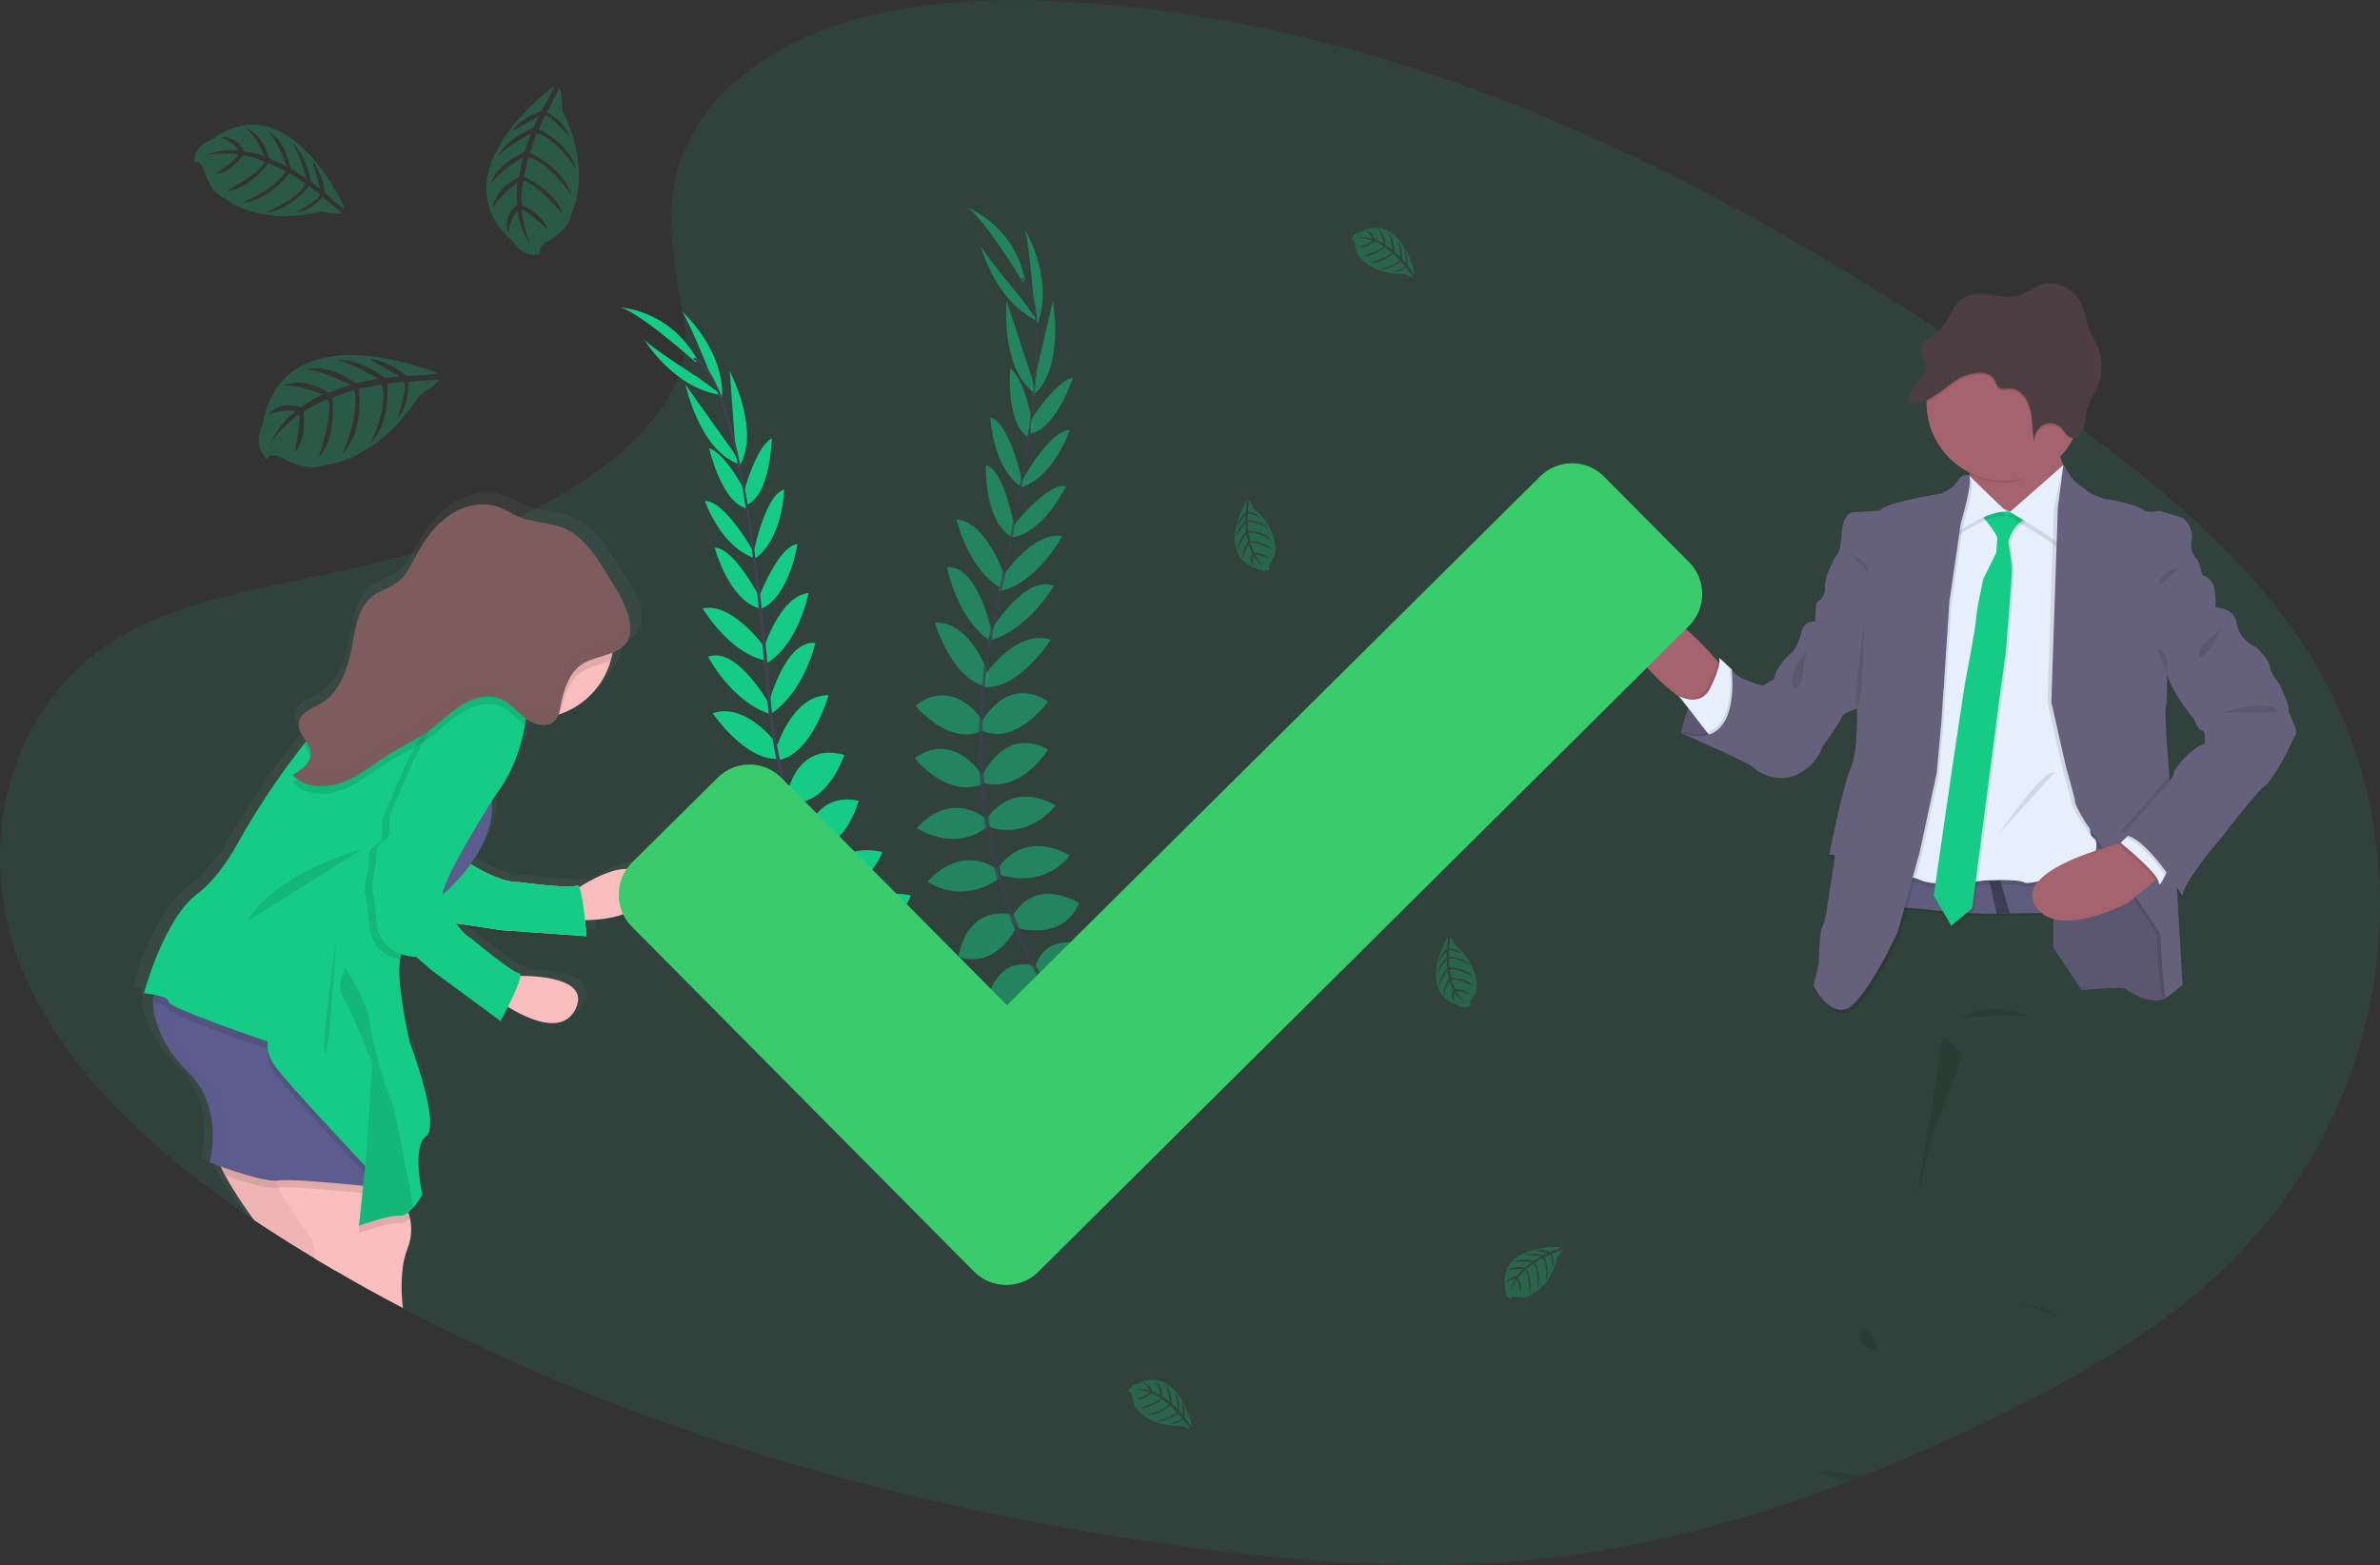 <svg width="590" height="388" viewBox="0 0 590 388" fill="none" xmlns="http://www.w3.org/2000/svg">
<rect x="0" y="0" width="590" height="388" fill="#333333" stroke="none"/>
<g clip-path="url(#clip0)">
<path opacity="0.1" d="M547.128 318.376C545.287 319.995 543.404 321.569 541.481 323.096C541.157 323.357 540.823 323.609 540.495 323.876C533.633 329.2 526.43 334.067 518.93 338.446L517.529 339.262C517.19 339.468 516.856 339.658 516.502 339.848C508.667 344.372 500.539 348.537 492.314 352.481L492.227 352.528L491.605 352.82C484.972 356.001 478.239 359.045 471.407 361.952L471.242 362.013C468.162 363.311 465.081 364.574 462.001 365.803C460.743 366.317 459.48 366.794 458.217 367.282C455.839 368.191 453.457 369.085 451.054 369.943L450.756 370.055L450.243 370.235L449.601 370.471C443.334 372.711 436.982 374.779 430.547 376.675L430.434 376.706C425.947 378.014 421.431 379.224 416.885 380.337L416.264 380.491C409.589 382.104 402.806 383.49 395.983 384.6L394.412 384.851C389.421 385.635 384.396 386.275 379.337 386.772C350.898 389.519 322.12 387.285 293.855 383.454C236.782 375.71 180.463 361.191 129.099 338.436C119.241 334.07 109.574 329.397 100.1 324.415C100.023 324.374 99.956 324.333 99.879 324.297C94.207 321.315 88.612 318.208 83.095 314.976C81.477 314.041 79.87 313.086 78.274 312.126C76.309 310.941 74.353 309.743 72.405 308.531C69.838 306.929 67.271 305.285 64.704 303.606L63.502 302.805L63.04 302.491C62.388 302.055 61.746 301.618 61.099 301.177C36.968 284.743 15.45 264.827 5.283 239.904C-6.464 211.144 1.053 174.682 30.149 157.683C40.151 151.828 51.775 148.649 63.523 146.025L64.724 145.758C66.711 145.321 68.698 144.9 70.675 144.479C77.601 143.01 84.563 141.552 91.459 139.924C95.053 139.077 98.611 138.188 102.148 137.228L103.596 136.827C112.128 134.538 120.472 131.598 128.554 128.035H128.606C129.473 127.65 130.331 127.249 131.173 126.838C131.717 126.582 132.261 126.325 132.806 126.042C141.534 121.698 150.776 115.674 157.887 108.494C158.457 107.919 159.011 107.333 159.551 106.748C159.966 106.291 160.377 105.829 160.773 105.366C165.758 99.553 169.208 93.097 169.865 86.247C170.087 83.945 169.983 81.623 169.557 79.35C168.751 75.041 167.971 70.824 167.396 66.711C166.323 58.982 165.958 51.592 167.447 44.468C168.962 37.207 172.397 30.217 178.953 23.438C179.943 22.411 181.009 21.384 182.152 20.357C187.454 15.704 193.454 11.912 199.932 9.12C200.733 8.778 201.539 8.435 202.351 8.093C220.362 0.8 242.003 -0.72 262.222 0.287C281.112 1.259 299.882 3.871 318.32 8.093C319.784 8.422 321.247 8.766 322.7 9.12C338.385 12.921 353.818 17.694 368.909 23.413C408.126 38.167 445.139 58.653 479.719 81.26C480.058 81.481 480.397 81.702 480.746 81.928C482.191 82.869 483.626 83.814 485.054 84.762C487.816 86.594 490.554 88.438 493.269 90.293L495.102 91.541C496.005 92.158 496.904 92.776 497.797 93.395L500.549 95.301C500.679 95.379 500.803 95.466 500.919 95.563L503.26 97.185C504.616 98.13 505.961 99.081 507.311 100.036L510.207 102.09C510.808 102.521 511.414 102.948 512.014 103.384L515.095 105.633L515.783 106.147C515.927 106.25 516.07 106.352 516.209 106.465L516.296 106.522C524.645 112.649 532.793 119.001 540.428 125.734L541.414 126.607L541.516 126.7C542.348 127.439 543.18 128.189 543.996 128.944C553.967 138.024 562.901 147.781 570.202 158.566C603.74 208.382 593.784 277.358 547.128 318.376Z" fill="#15CC86"/>
<path d="M416.685 181.677C416.685 181.677 419.673 166.014 429.274 165.932L436.298 180.383L431.574 183.593C431.574 183.593 421.429 183.917 416.685 181.677Z" fill="#65617D"/>
<path opacity="0.1" d="M436.277 180.363L431.574 183.593C431.574 183.593 424.417 183.819 419.303 182.566C418.403 182.357 417.526 182.059 416.685 181.678C416.685 181.678 416.685 181.59 416.736 181.426C416.734 181.405 416.734 181.385 416.736 181.364C417.178 179.399 417.786 177.475 418.553 175.612C418.846 174.909 419.185 174.185 419.544 173.461C420.951 170.754 422.928 168.099 425.634 166.784C426.633 166.294 427.721 166.01 428.832 165.947H429.12H429.259L429.418 166.266L431.79 171.15L436.277 180.363Z" fill="black"/>
<path d="M516.024 245.436C516.024 245.436 526.113 244.471 527.001 245.195C527.889 245.919 533.619 249.637 537.013 247.295C540.407 244.954 538.143 236.798 538.143 236.475C538.143 236.151 537.819 224.606 537.819 224.606L531.766 216.451L524.177 202.164L508.682 200.623L509.082 223.312L509.005 234.939L516.024 245.436Z" fill="#65617D"/>
<path opacity="0.1" d="M516.024 245.436C516.024 245.436 526.113 244.471 527.001 245.195C527.889 245.919 533.619 249.637 537.013 247.295C540.407 244.954 538.143 236.798 538.143 236.475C538.143 236.151 537.819 224.606 537.819 224.606L531.766 216.451L524.177 202.164L508.682 200.623L509.082 223.312L509.005 234.939L516.024 245.436Z" fill="black"/>
<path d="M427.236 165.511C427.236 165.511 426.44 175.361 420.279 175.515C420.279 175.515 418.543 174.488 416.202 172.716C410.811 168.685 402.262 160.93 404.624 153.714C408.013 143.382 424.479 162.445 424.479 162.445L425.747 163.862L427.236 165.511Z" fill="#A5636D"/>
<path opacity="0.1" d="M427.236 165.51C427.236 165.51 426.44 175.36 420.279 175.515C420.279 175.515 418.543 174.487 416.202 172.716L415.688 172.043C416.729 172.589 417.877 172.899 419.051 172.952C420.592 172.983 422.327 172.438 423.441 170.184C424.085 168.916 424.653 167.611 425.141 166.276C425.432 165.492 425.638 164.679 425.757 163.852L427.236 165.51Z" fill="black"/>
<path d="M424.571 183.351L423.19 181.574L418.569 175.591L416.171 172.536C417.211 173.079 418.357 173.388 419.529 173.439C421.069 173.475 422.805 172.926 423.919 170.671C424.565 169.405 425.132 168.099 425.618 166.763C426.383 164.586 426.368 163.466 426.096 163.086C425.824 162.706 427.811 164.55 428.766 165.459L428.801 165.49L429.243 165.911L429.412 166.239L431.749 170.918C431.749 170.918 431.749 170.985 431.749 171.113C431.964 172.597 432.75 182.016 424.571 183.351Z" fill="#E7EFFD"/>
<path d="M513.765 119.325L501.818 132.087C501.818 132.087 486.486 125.925 488.099 123.87C488.725 123.059 488.612 120.496 488.263 117.667C487.698 113.193 486.486 108.042 486.486 108.042C486.486 108.042 513.283 103.682 511.018 108.207C510.197 109.855 510.335 111.802 510.849 113.568C511.508 115.63 512.493 117.574 513.765 119.325Z" fill="#A5636D"/>
<path opacity="0.1" d="M511.018 108.188C510.197 109.836 509.802 109.995 510.315 111.783C506.813 115.542 502.357 119.656 496.817 119.656C493.849 119.661 490.92 118.975 488.263 117.653C487.698 113.18 486.486 108.029 486.486 108.029C486.486 108.029 513.283 103.663 511.018 108.188Z" fill="black"/>
<path d="M516.029 99.949C516.029 105.046 514.005 109.934 510.402 113.538C506.799 117.142 501.912 119.167 496.816 119.167C491.721 119.167 486.834 117.142 483.231 113.538C479.628 109.934 477.604 105.046 477.604 99.949C477.604 99.857 477.604 99.764 477.604 99.672C477.714 94.625 479.805 89.825 483.425 86.307C487.045 82.79 491.904 80.839 496.95 80.876C501.997 80.912 506.827 82.933 510.396 86.502C513.965 90.071 515.986 94.901 516.024 99.949H516.029Z" fill="#A5636D"/>
<path opacity="0.1" d="M518.807 226.716C516.24 226.716 507.788 226.809 498.321 226.958H498.203L495.076 227.009H494.978C483.749 227.189 472.685 224.996 468.244 225.412C458.796 226.3 471.632 216.681 471.632 216.681C478.67 218.389 485.908 219.122 493.145 218.859L495.861 218.715C504.441 218.232 513.067 217.426 517.575 216.07C517.888 218.576 518.345 222.207 518.807 226.716Z" fill="black"/>
<path d="M518.807 226.234C516.24 226.234 507.788 226.321 498.321 226.475H498.203L495.076 226.527H494.978C483.749 226.707 472.685 224.514 468.244 224.93C458.796 225.813 471.632 216.199 471.632 216.199C478.67 217.907 485.909 218.638 493.145 218.371L495.861 218.233C504.441 217.75 513.067 216.939 517.575 215.588C517.888 218.094 518.345 221.735 518.807 226.234Z" fill="#5F5D7E"/>
<path opacity="0.1" d="M491.646 124.671L476.793 131.614L465.338 220.244C465.338 220.244 472.115 217.163 475.992 219.115C479.868 221.066 491.811 219.279 491.811 219.279C491.811 219.279 500.539 218.765 501.818 219.762C503.096 220.758 518.289 215.725 518.289 215.725C518.289 215.725 521.03 209.588 518.93 208.623C516.83 207.657 519.577 198.11 519.577 198.11L518.289 134.167L515.721 125.95L508.78 121.754L501.679 127.403L498.29 127.891L491.646 124.671Z" fill="black"/>
<path d="M491.646 123.686L476.798 130.63L465.338 219.28C465.338 219.28 472.115 216.199 475.992 218.151C479.868 220.102 491.811 218.31 491.811 218.31C491.811 218.31 500.539 217.827 501.818 218.792C503.096 219.758 518.289 214.756 518.289 214.756C518.289 214.756 521.03 208.624 518.93 207.653C516.83 206.683 519.577 197.156 519.577 197.156L518.289 133.213L515.721 124.996L508.78 120.795L501.679 126.444L498.29 126.927L491.646 123.686Z" fill="#E7EFFD"/>
<path opacity="0.1" d="M491.405 127.804C491.405 127.804 495.687 132.888 495.605 133.941C495.523 134.994 495.364 137.49 495.364 137.49L492.16 144.032C492.16 144.032 490.383 152.188 490.383 153.883C490.383 155.577 487.559 170.27 487.559 170.27L484.171 192.867L479.889 222.499L484.248 230.008L489.413 225.647L496.267 172.853L497.72 162.438C497.72 162.438 499.261 143.709 499.261 141.773C499.261 139.837 498.372 134.747 498.372 134.747C498.372 134.747 499.425 129.904 503.784 128.775C508.143 127.645 503.461 128.528 503.461 128.528L500.96 126.51L498.778 127.398C498.778 127.398 492.699 125.544 491.405 127.804Z" fill="black"/>
<path d="M490.922 127.322C490.922 127.322 495.199 132.406 495.122 133.453C495.045 134.501 494.876 137.007 494.876 137.007L491.646 143.55C491.646 143.55 489.87 151.7 489.87 153.395C489.87 155.09 487.046 169.788 487.046 169.788L483.652 192.384L479.375 222.012L483.734 229.52L488.899 225.16L495.754 172.371L497.207 161.956C497.207 161.956 498.747 143.226 498.747 141.285C498.747 139.344 497.859 134.265 497.859 134.265C497.859 134.265 498.886 129.417 503.265 128.287C507.645 127.157 502.947 128.046 502.947 128.046L500.441 126.027L498.264 126.916C498.264 126.916 492.216 125.057 490.922 127.322Z" fill="#15CC86"/>
<path opacity="0.1" d="M488.098 118.844C488.098 118.844 487.451 119.327 487.292 122.557C487.132 125.787 484.868 133.054 484.868 133.054C484.868 133.054 493.263 127.24 497.463 127.888L488.098 118.844Z" fill="black"/>
<path d="M488.098 117.873C488.098 117.873 487.451 118.361 487.292 121.586C487.132 124.811 484.868 132.083 484.868 132.083C484.868 132.083 493.263 126.27 497.463 126.917L488.098 117.873Z" fill="#E7EFFD"/>
<path opacity="0.1" d="M511.023 116.26L497.808 127.887C497.808 127.887 508.949 134.507 510.402 136.104C511.855 137.701 513.308 120.281 513.308 120.281L511.023 116.26Z" fill="black"/>
<path d="M511.506 115.289L498.27 126.916C498.27 126.916 509.406 133.536 510.859 135.133C512.312 136.73 513.765 119.305 513.765 119.305L511.506 115.289Z" fill="#E7EFFD"/>
<path opacity="0.1" d="M488.565 118.843C488.565 118.843 487.112 118.114 485.741 120.214C484.371 122.315 481.788 123.296 481.788 123.296C481.788 123.296 467.093 125.638 466.529 127.574L459.669 127.974C459.669 127.974 457.246 128.267 457.02 133.403C456.794 138.538 455.479 138.97 455.479 138.97C455.479 138.97 452.65 143.977 452.912 146.56C453.174 149.143 450.73 150.437 450.73 150.437L460.84 176.65C460.84 176.65 461.163 187.47 459.299 191.425C457.436 195.379 453.97 212.902 453.97 212.902C453.97 212.902 455.423 212.578 455.341 213.549C455.259 214.519 453.564 225.094 453.564 225.094C453.564 225.094 453.082 229.289 452.276 230.743C451.47 232.196 451.387 239.787 451.387 239.787L450.058 245.277C450.058 245.277 453.138 252.138 457.81 251.167C462.483 250.197 470.965 231.873 470.965 231.873L476.371 212.095L480.571 192.554L481.783 179.315L483.718 150.006L486.542 130.629C486.542 130.629 489.71 120.214 488.565 118.843Z" fill="black"/>
<path d="M488.098 117.873C488.098 117.873 486.645 117.148 485.274 119.249C483.904 121.349 481.316 122.33 481.316 122.33C481.316 122.33 466.626 124.672 466.062 126.608L459.202 127.014C459.202 127.014 456.779 127.337 456.537 132.422C456.296 137.506 454.997 137.994 454.997 137.994C454.997 137.994 452.173 143.001 452.43 145.584C452.687 148.167 450.253 149.457 450.253 149.457L460.327 175.679C460.327 175.679 460.65 186.5 458.786 190.454C456.922 194.408 453.462 211.931 453.462 211.931C453.462 211.931 454.915 211.608 454.833 212.578C454.751 213.549 453.056 224.123 453.056 224.123C453.056 224.123 452.574 228.319 451.768 229.772C450.961 231.226 450.879 238.816 450.879 238.816L449.596 244.332C449.596 244.332 452.676 251.193 457.343 250.227C462.011 249.262 470.503 230.928 470.503 230.928L475.909 211.151L480.109 191.635L481.316 178.396L483.257 149.092L486.081 129.715C486.081 129.715 489.228 119.249 488.098 117.873Z" fill="#65617D"/>
<path opacity="0.1" d="M436.278 180.363L431.574 183.593C431.574 183.593 424.417 183.819 419.303 182.566L416.695 181.41L416.182 181.179L416.721 181.349C419.421 182.15 421.532 182.135 423.18 181.58C429.808 179.351 429.074 168.407 428.828 165.932C428.828 165.685 428.786 165.526 428.776 165.464C428.775 165.454 428.775 165.444 428.776 165.434L428.817 165.495C428.905 165.646 429.007 165.789 429.12 165.921C429.213 166.032 429.312 166.137 429.418 166.235L431.754 170.913C431.754 170.913 431.754 170.98 431.754 171.108L436.278 180.363Z" fill="black"/>
<path d="M452.502 148.809L450.243 149.456L449.919 154.078C449.919 154.078 447.255 153.677 446.531 156.825C445.807 159.973 444.513 161.447 444.513 161.447C444.513 161.447 440.072 165.16 439.83 168.308L437.083 170.003C437.083 170.003 430.707 168.55 429.254 165.967C429.254 165.967 432.16 186.797 416.664 181.712C416.664 181.712 434.018 189.303 434.824 190.35C435.63 191.398 440.96 194.459 445.802 191.891C450.643 189.323 451.696 185.271 451.696 185.271C451.696 185.271 456.378 178.734 456.538 177.763C456.697 176.792 460.332 175.663 460.332 175.663L467.274 158.874L452.502 148.809Z" fill="#65617D"/>
<path opacity="0.1" d="M509.164 125.945L511.506 115.289C511.506 115.289 512.533 118.761 513.606 119.567C514.679 120.373 517.076 122.232 517.076 122.232C517.076 122.232 520.547 123.85 521.754 123.85C522.96 123.85 529.507 125.545 530.313 126.418C531.119 127.291 534.349 126.659 534.349 126.659C534.349 126.659 537.013 127.548 539.355 128.113C541.696 128.678 542.825 132.555 542.338 134.085C542.143 134.848 542.144 135.648 542.342 136.411C542.539 137.173 542.926 137.873 543.467 138.445C544.438 139.416 544.92 142.554 544.92 142.554C546.109 142.941 547.097 143.783 547.667 144.896C548.473 146.673 548.232 150.545 548.232 150.545L536.207 167.492C536.207 167.492 536.366 174.03 535.884 175.483C535.401 176.937 537.578 201.644 537.578 201.644L540.078 244.111C540.078 244.111 536.772 246.935 536.043 247.259C535.314 247.582 534.59 232.242 534.59 231.677C534.59 231.112 515.947 203.74 515.947 203.74C515.947 203.74 513.441 199.703 513.441 198.815C513.441 197.926 511.1 189.776 511.1 189.776L507.562 174.066L509.164 125.945Z" fill="black"/>
<path d="M549.234 149.645C549.234 150.2 549.203 150.57 549.203 150.57L537.183 167.517C537.183 167.517 537.348 174.06 536.865 175.513C536.583 176.356 537.199 185.045 537.769 192.178C538.174 197.314 538.559 201.669 538.559 201.669L539.617 219.685L541.055 244.14C541.055 244.14 537.748 246.965 537.024 247.289C536.3 247.612 535.571 232.272 535.571 231.702C535.571 231.132 516.913 203.759 516.913 203.759C516.913 203.759 514.413 199.717 514.413 198.829C514.413 197.941 512.071 189.785 512.071 189.785L508.523 174.045L510.136 125.924L511.506 115.268C511.506 115.268 513.524 118.744 514.587 119.546C515.65 120.347 518.053 122.211 518.053 122.211C518.053 122.211 521.524 123.829 522.735 123.829C523.947 123.829 530.483 125.523 531.294 126.396C532.106 127.269 535.33 126.638 535.33 126.638C535.33 126.638 537.989 127.526 540.331 128.091C542.672 128.656 543.802 132.533 543.319 134.064C543.123 134.827 543.124 135.627 543.321 136.39C543.519 137.152 543.907 137.852 544.448 138.424C545.414 139.39 545.902 142.532 545.902 142.532C547.09 142.921 548.077 143.763 548.648 144.874C549.198 146.148 549.249 148.387 549.234 149.645Z" fill="#65617D"/>
<path opacity="0.1" d="M462.006 365.805C460.748 366.319 459.485 366.796 458.222 367.284C454.263 366.128 450.566 364.768 450.566 364.768C454.396 364.905 458.214 365.251 462.006 365.805Z" fill="black"/>
<path opacity="0.1" d="M500.205 322.701C500.205 322.701 509.811 324.961 510.376 326.496L500.205 322.701Z" fill="black"/>
<path opacity="0.1" d="M463.156 329.645C463.156 329.645 458.15 331.098 462.996 334.005C467.843 336.911 463.156 329.645 463.156 329.645Z" fill="black"/>
<path opacity="0.1" d="M485.352 252.034C485.916 252.034 494.717 249.128 497.782 250.422C500.847 251.716 504.647 251.711 504.647 251.711L485.352 252.034Z" fill="black"/>
<path opacity="0.1" d="M486.512 261.278L486.425 262.079L478.898 281.769C478.898 281.769 477.686 287.742 476.634 291.131C475.974 293.435 475.449 295.776 475.062 298.141L481.737 256.82L486.512 261.278Z" fill="black"/>
<path d="M498.203 226.475L495.076 226.526H494.979L493.146 218.386C494.044 218.345 494.953 218.299 495.862 218.242L498.203 226.475Z" fill="#3F3D56"/>
<path d="M536.284 216.6L534.277 218.259L527.587 223.79C527.587 223.79 509.426 233.481 504.426 224.273C500.015 216.163 520.604 210.376 525.564 209.112C526.236 208.943 526.621 208.855 526.621 208.855L536.284 216.6Z" fill="#A5636D"/>
<path opacity="0.1" d="M458.72 137.248C458.72 137.248 462.268 138.866 463.074 141.125C463.88 143.385 458.72 137.248 458.72 137.248Z" fill="black"/>
<path opacity="0.1" d="M447.737 161.475C447.737 161.475 442.572 167.771 444.657 170.205C446.741 172.639 447.737 161.475 447.737 161.475Z" fill="black"/>
<path opacity="0.1" d="M540.079 140.803C540.079 140.803 535.238 141.285 535.073 145.486L540.079 140.803Z" fill="black"/>
<path opacity="0.1" d="M495.199 207.005C495.713 206.523 506.823 190.058 509.406 191.506L495.199 207.005Z" fill="black"/>
<path opacity="0.1" d="M516.029 99.95C516.032 103.115 515.25 106.231 513.755 109.02H513.611C512.394 108.763 511.762 107.345 510.833 106.452C510.261 105.908 509.533 105.557 508.752 105.447C507.97 105.337 507.174 105.475 506.474 105.841C505.766 106.263 505.191 106.875 504.813 107.608C504.434 108.34 504.268 109.163 504.333 109.985C503.717 107.417 503.912 104.649 503.306 102.061C502.7 99.473 500.898 96.848 498.423 96.802C497.355 96.802 496.113 97.198 495.343 96.396C494.876 95.914 494.783 95.153 494.434 94.568C492.663 91.707 487.282 93.156 485.084 94.624C482.887 96.093 480.335 98.435 477.604 99.693C477.714 94.647 479.805 89.846 483.425 86.329C487.045 82.812 491.904 80.861 496.95 80.897C501.997 80.933 506.827 82.954 510.396 86.523C513.965 90.093 515.986 94.923 516.024 99.971L516.029 99.95Z" fill="black"/>
<path d="M494.44 94.063C494.789 94.649 494.881 95.409 495.348 95.891C496.119 96.688 497.361 96.277 498.429 96.297C500.904 96.338 502.711 98.963 503.312 101.551C503.912 104.139 503.717 106.892 504.339 109.475C504.275 108.654 504.441 107.832 504.82 107.1C505.198 106.369 505.773 105.758 506.48 105.336C507.178 104.97 507.974 104.832 508.755 104.942C509.536 105.051 510.263 105.403 510.834 105.947C511.763 106.83 512.374 108.248 513.616 108.515C514.859 108.782 516.009 107.601 516.451 106.317C516.892 105.033 516.856 103.626 517.144 102.296C517.693 99.774 519.336 97.71 520.224 95.316C521.307 92.403 521.278 89.192 520.142 86.298C519.536 84.757 518.638 83.417 518.022 81.902C517.097 79.601 516.851 77.008 515.722 74.815C513.822 71.143 509.345 69.31 505.668 70.707C503.912 71.369 502.388 72.648 500.606 73.218C498.224 73.983 495.672 73.408 493.202 73.064C490.733 72.72 488.001 72.689 486.014 74.312C483.729 76.181 483.103 79.694 480.957 81.748C480.053 82.611 478.934 83.16 477.984 83.956C477.034 84.752 476.213 85.939 476.32 87.233C476.464 88.907 478.102 90.427 477.496 91.973C477.278 92.423 476.973 92.824 476.598 93.154C474.801 95.041 473.464 97.317 472.69 99.805C477.014 101.155 481.686 96.39 485.069 94.156C487.293 92.651 492.673 91.198 494.44 94.063Z" fill="#4C3E42"/>
<path opacity="0.1" d="M536.285 216.599L534.277 218.258C532.506 215.305 525.23 209.409 525.23 209.409L525.544 209.106C526.216 208.937 526.601 208.85 526.601 208.85L536.285 216.599Z" fill="black"/>
<path d="M538.225 213.626C538.225 213.626 537.501 215.424 536.757 216.98C536.012 218.536 535.217 219.943 535.155 218.798C535.073 216.533 525.713 208.943 525.713 208.943L526.981 207.71L528.455 206.277L538.225 213.626Z" fill="#E7EFFD"/>
<path opacity="0.1" d="M538.548 201.676L539.606 219.692C537.1 215.794 530.215 205.795 525.789 206.118L536.525 193.793C536.974 193.296 537.385 192.767 537.757 192.211C538.163 197.336 538.548 201.676 538.548 201.676Z" fill="black"/>
<path opacity="0.1" d="M538.226 213.626C538.226 213.626 537.502 215.424 536.757 216.98C533.944 213.118 530.083 208.563 527.002 207.71L528.476 206.277L538.226 213.626Z" fill="black"/>
<path d="M546.296 148.295L549.202 150.555C549.202 150.555 554.044 150.637 554.527 154.663C555.009 158.689 559.45 160.559 559.45 160.559C559.45 160.559 562.762 163.866 562.762 165.402C562.762 166.937 565.263 169.68 565.263 169.921C565.263 170.162 567.686 175.087 567.362 175.976C567.039 176.864 569.93 180.742 569.057 182.195C568.328 183.499 567.681 184.847 567.121 186.232C567.121 186.232 563.327 193.499 561.386 194.87C559.445 196.241 550.573 207.786 550.573 207.786C550.573 207.786 541.049 218.766 541.049 222.165C541.049 222.165 531.766 206.661 526.277 207.067L537.013 194.716C537.013 194.716 538.867 192.697 538.949 191.485C539.031 190.273 544.114 184.701 546.538 184.46C546.538 184.46 546.938 181.147 545.891 181.07C544.843 180.993 543.955 178.405 543.955 178.405C543.955 178.405 536.849 170.008 536.767 164.677C536.685 159.347 546.296 148.295 546.296 148.295Z" fill="#65617D"/>
<path opacity="0.1" d="M550.574 156C550.574 156 543.791 161.002 545.244 162.62C546.697 164.238 550.574 156 550.574 156Z" fill="black"/>
<path opacity="0.1" d="M550.896 176.65C550.896 176.65 563.486 172.613 564.759 176.65H550.896Z" fill="black"/>
<path opacity="0.1" d="M462.066 155.014C462.066 155.014 462.066 173.42 460.49 175.238C458.914 177.056 462.066 155.014 462.066 155.014Z" fill="black"/>
<path opacity="0.1" d="M534.831 160.945L537.172 167.524C537.172 167.524 538.102 161.069 534.831 160.945Z" fill="black"/>
<g opacity="0.1">
<path opacity="0.1" d="M477.784 90.376C478.374 88.861 476.829 87.377 476.623 85.754C476.42 86.212 476.332 86.713 476.367 87.212C476.469 88.44 477.393 89.58 477.614 90.715C477.681 90.607 477.738 90.494 477.784 90.376Z" fill="black"/>
<path opacity="0.1" d="M504.549 107.766C503.969 105.198 504.138 102.522 503.553 99.98C502.968 97.438 501.145 94.763 498.67 94.722C497.602 94.722 496.36 95.112 495.59 94.316C495.122 93.833 495.03 93.073 494.681 92.487C492.915 89.627 487.534 91.075 485.331 92.544C482.03 94.737 477.496 99.328 473.26 98.291C473.06 98.779 472.87 99.272 472.711 99.78C477.034 101.131 481.706 96.365 485.09 94.131C487.293 92.667 492.668 91.214 494.44 94.079C494.789 94.665 494.881 95.425 495.348 95.908C496.118 96.704 497.361 96.293 498.429 96.314C500.904 96.355 502.711 98.979 503.312 101.567C503.912 104.156 503.717 106.908 504.339 109.491C504.293 108.908 504.365 108.321 504.549 107.766Z" fill="black"/>
<path opacity="0.1" d="M516.687 104.735C516.246 106.019 515.096 107.195 513.853 106.933C512.611 106.671 512.005 105.259 511.075 104.365C510.502 103.823 509.774 103.473 508.993 103.364C508.211 103.256 507.416 103.394 506.716 103.759C506.043 104.16 505.49 104.734 505.113 105.421C504.737 106.109 504.551 106.884 504.575 107.667C504.899 106.681 505.576 105.849 506.475 105.331C507.174 104.965 507.969 104.827 508.75 104.936C509.531 105.046 510.258 105.398 510.829 105.942C511.758 106.825 512.369 108.243 513.612 108.51C514.854 108.777 516.004 107.595 516.446 106.312C516.674 105.555 516.822 104.777 516.888 103.99C516.834 104.242 516.767 104.49 516.687 104.735Z" fill="black"/>
<path opacity="0.1" d="M520.481 93.74C519.572 96.133 517.914 98.198 517.4 100.714C517.287 101.228 517.226 101.742 517.164 102.255C517.713 99.749 519.351 97.69 520.245 95.302C520.649 94.226 520.9 93.099 520.989 91.953C520.867 92.561 520.697 93.159 520.481 93.74Z" fill="black"/>
</g>
<path d="M403.833 152.199C403.944 152.199 404.033 152.11 404.033 151.999C404.033 151.889 403.944 151.799 403.833 151.799C403.722 151.799 403.633 151.889 403.633 151.999C403.633 152.11 403.722 152.199 403.833 152.199Z" fill="#E6E8EC"/>
<path d="M242.476 264.684C242.476 264.684 248.123 260.632 253.992 263.143C253.992 263.143 252.349 266.625 245.058 266.579L242.476 264.684Z" fill="#15CC86"/>
<path d="M241.773 264.92C241.773 264.92 240.263 271.714 244.853 276.121C244.853 276.121 247.421 273.245 244.509 266.553L241.773 264.92Z" fill="#15CC86"/>
<path d="M234.286 258.737C234.286 258.737 234.497 253 247.481 254.402C247.481 254.402 247.687 258.095 243.22 260.016C238.753 261.936 236.622 260.545 234.286 258.737Z" fill="#15CC86"/>
<path d="M233.491 258.711C233.491 258.711 228.099 260.673 233.429 272.603C233.429 272.603 237.023 271.658 237.454 266.815C237.886 261.972 235.924 260.395 233.491 258.711Z" fill="#15CC86"/>
<path d="M225.871 250.895C225.871 250.895 224.772 241.512 238.009 241.969C238.009 241.969 239.272 250.453 228.289 253.067L225.871 250.895Z" fill="#15CC86"/>
<path d="M216.742 240.602C216.742 240.602 218.144 229.864 231.457 232.54C231.457 232.54 231.858 241.784 218.991 243.062L216.742 240.602Z" fill="#15CC86"/>
<path d="M209.949 229.86C209.949 229.86 212.578 219.332 225.768 221.966C225.768 221.966 223.016 231.426 210.879 231.724L209.949 229.86Z" fill="#15CC86"/>
<path d="M203.485 219.363C203.485 219.363 206.053 208.465 218.77 211.223C218.77 211.223 214.95 221.627 204.394 221.17L203.485 219.363Z" fill="#15CC86"/>
<path d="M199.188 209.322C199.188 209.322 200.959 196.057 212.85 198.512C212.85 198.512 209.893 210.642 200.137 211.207L199.188 209.322Z" fill="#15CC86"/>
<path d="M195.06 197.146C195.06 197.146 197.283 183.747 209.323 187.157C209.323 187.157 205.138 199.899 195.973 198.969L195.06 197.146Z" fill="#15CC86"/>
<path d="M192.354 185.785C192.354 185.785 196.184 172.325 205.405 172.33C205.405 172.33 201.503 186.54 193.226 188.42L192.354 185.785Z" fill="#15CC86"/>
<path d="M190.49 174.646C190.49 174.646 194.598 158.464 202.135 159.409C202.135 159.409 199.337 171.765 190.839 177.127L190.49 174.646Z" fill="#15CC86"/>
<path d="M189.16 161.32C189.16 161.32 193.073 147.813 200.456 147.002C200.456 147.002 197.945 160.236 189.463 164.776L189.16 161.32Z" fill="#15CC86"/>
<path d="M187.789 148.917C187.789 148.917 192.795 135.359 197.673 134.871C197.673 134.871 195.778 148.106 188.359 151.089L187.789 148.917Z" fill="#15CC86"/>
<path d="M186.731 137.362C186.731 137.362 189.571 122.73 194.402 121.344C194.402 121.344 194.192 133.228 187.265 138.425L186.731 137.362Z" fill="#15CC86"/>
<path d="M184.313 122.278C184.313 122.278 187.44 110.584 191.327 108.674C191.327 108.674 191.065 122.324 185.34 125.067L184.313 122.278Z" fill="#15CC86"/>
<path d="M182.408 112.382L180.909 92.029C180.909 92.029 188.873 107.128 183.071 115.941L182.408 112.382Z" fill="#15CC86"/>
<path d="M175.924 92.348C175.924 92.348 170.04 77.675 168.736 76.894C168.736 76.894 179.518 86.139 179.005 98.603L175.924 92.348Z" fill="#15CC86"/>
<path d="M225.506 250.838C225.506 250.838 216.1 249.975 216.885 263.194C216.885 263.194 225.398 264.221 227.74 253.2L225.506 250.838Z" fill="#15CC86"/>
<path d="M216.285 240.264C216.285 240.264 205.467 240.644 206.868 254.13C206.868 254.13 216.008 255.403 218.518 242.718L216.285 240.264Z" fill="#15CC86"/>
<path d="M209.877 230.742C209.877 230.742 199.88 226.511 194.053 238.636C194.053 238.636 203.269 242.128 210.816 232.627L209.877 230.742Z" fill="#15CC86"/>
<path d="M203.269 219.47C203.269 219.47 193.026 214.956 187.568 226.794C187.568 226.794 198.181 229.998 204.168 221.278L203.269 219.47Z" fill="#15CC86"/>
<path d="M199.327 209.604C199.327 209.604 189.299 200.73 181.937 210.375C181.937 210.375 192.113 217.601 199.85 211.643L199.327 209.604Z" fill="#15CC86"/>
<path d="M195.599 196.811C195.599 196.811 185.499 187.726 178.219 197.91C178.219 197.91 189.442 205.249 196.02 198.778L195.599 196.811Z" fill="#15CC86"/>
<path d="M193.34 185.359C193.34 185.359 185.386 173.845 176.663 176.813C176.663 176.813 184.919 189.015 193.36 188.112L193.34 185.359Z" fill="#15CC86"/>
<path d="M190.706 174.565C190.706 174.565 182.579 159.98 175.534 162.835C175.534 162.835 181.418 174.057 190.999 177.056L190.706 174.565Z" fill="#15CC86"/>
<path d="M189.649 160.539C189.649 160.539 181.434 149.133 174.215 150.843C174.215 150.843 181.013 162.465 190.532 163.897L189.649 160.539Z" fill="#15CC86"/>
<path d="M188.601 148.624C188.601 148.624 182.08 135.724 177.177 135.785C177.177 135.785 180.571 148.717 188.277 150.838L188.601 148.624Z" fill="#15CC86"/>
<path d="M186.962 137.064C186.962 137.064 179.774 124.02 174.732 124.189C174.732 124.189 178.593 135.431 186.783 138.245L186.962 137.064Z" fill="#15CC86"/>
<path d="M185.417 123.05C185.417 123.05 179.99 112.234 175.801 111.15C175.801 111.15 178.815 124.467 184.981 125.992L185.417 123.05Z" fill="#15CC86"/>
<path d="M181.798 112.017L169.958 95.398C169.958 95.398 173.47 112.099 183.554 115.196L181.798 112.017Z" fill="#15CC86"/>
<path d="M173.414 93.817C173.414 93.817 160.064 85.338 159.551 83.91C159.551 83.91 166.667 96.236 179.01 97.977L173.414 93.817Z" fill="#15CC86"/>
<path d="M172.479 89.81C172.479 89.81 157.004 76.032 153.194 76.191C153.194 76.191 165.517 76.283 172.808 89.03L172.479 89.81Z" fill="#15CC86"/>
<path d="M185.356 125.187L184.811 125.279C181.166 103.427 176.596 90.603 171.898 89.176L172.058 88.662C177.023 90.162 181.618 102.8 185.356 125.187Z" fill="#444053"/>
<path d="M191.487 177.538L190.67 177.64C190.419 175.586 190.208 173.501 190.033 171.416C188.555 153.267 186.701 136.622 184.627 124.168L185.079 123.562C187.133 136.037 189.376 153.174 190.86 171.324C191.024 173.424 191.24 175.514 191.487 177.538Z" fill="#444053"/>
<path d="M258.207 274.554C258.058 274.493 243.348 268.592 227.745 253.755C218.609 245.073 210.906 234.999 204.922 223.907C197.442 210.041 192.544 192.826 190.479 176.002L191.352 176.372C195.973 214.129 214.221 239.365 228.469 252.923C243.918 267.626 258.464 273.465 258.607 273.532L258.207 274.554Z" fill="#444053"/>
<g opacity="0.7">
<path opacity="0.7" d="M268.43 257.801C268.43 257.801 275.032 255.618 279.879 259.747C279.879 259.747 277.276 262.587 270.329 260.369L268.43 257.801Z" fill="#15CC86"/>
<path opacity="0.7" d="M267.685 257.812C267.685 257.812 264.225 263.852 267.305 269.429C267.305 269.429 270.607 267.442 269.821 260.185L267.685 257.812Z" fill="#15CC86"/>
<path opacity="0.7" d="M262.376 249.688C262.376 249.688 264.286 244.27 276.239 249.478C276.239 249.478 275.335 253.073 270.499 253.586C265.662 254.1 264.07 252.107 262.376 249.688Z" fill="#15CC86"/>
<path opacity="0.7" d="M261.627 249.467C261.627 249.467 255.892 249.739 257.437 262.712C257.437 262.712 261.124 262.876 262.998 258.387C264.872 253.899 263.45 251.757 261.627 249.467Z" fill="#15CC86"/>
<path opacity="0.7" d="M256.672 239.709C256.672 239.709 258.418 230.423 270.915 234.799C270.915 234.799 269.595 243.273 258.335 242.502L256.672 239.709Z" fill="#15CC86"/>
<path opacity="0.7" d="M251.02 227.152C251.02 227.152 255.553 217.318 267.449 223.835C267.449 223.835 265.093 232.755 252.421 230.167L251.02 227.152Z" fill="#15CC86"/>
<path opacity="0.7" d="M247.729 214.874C247.729 214.874 253.376 205.604 265.185 212.044C265.185 212.044 259.743 220.261 248.067 216.954L247.729 214.874Z" fill="#15CC86"/>
<path opacity="0.7" d="M244.684 202.928C244.684 202.928 250.362 193.283 261.704 199.702C261.704 199.702 254.963 208.5 245.007 204.92L244.684 202.928Z" fill="#15CC86"/>
<path opacity="0.7" d="M243.569 192.061C243.569 192.061 249.217 179.915 259.814 185.806C259.814 185.806 253.381 196.503 243.898 194.141L243.569 192.061Z" fill="#15CC86"/>
<path opacity="0.7" d="M243.246 179.211C243.246 179.211 249.356 167.081 259.835 173.921C259.835 173.921 252.046 184.84 243.57 181.199L243.246 179.211Z" fill="#15CC86"/>
<path opacity="0.7" d="M244.047 167.549C244.047 167.549 251.707 155.84 260.508 158.588C260.508 158.588 252.555 170.995 244.078 170.327L244.047 167.549Z" fill="#15CC86"/>
<path opacity="0.7" d="M245.577 156.37C245.577 156.37 254.305 142.139 261.227 145.292C261.227 145.292 254.875 156.251 245.182 158.845L245.577 156.37Z" fill="#15CC86"/>
<path opacity="0.7" d="M248.277 143.246C248.277 143.246 256.03 131.522 263.31 132.939C263.31 132.939 256.98 144.828 247.527 146.641L248.277 143.246Z" fill="#15CC86"/>
<path opacity="0.7" d="M250.649 131.002C250.649 131.002 259.465 119.545 264.266 120.531C264.266 120.531 258.52 132.6 250.552 133.247L250.649 131.002Z" fill="#15CC86"/>
<path opacity="0.7" d="M253.078 119.654C253.078 119.654 260.138 106.532 265.17 106.645C265.17 106.645 261.432 117.944 253.268 120.83L253.078 119.654Z" fill="#15CC86"/>
<path opacity="0.7" d="M255.261 104.534C255.261 104.534 261.72 94.304 266.002 93.631C266.002 93.631 261.689 106.588 255.41 107.497L255.261 104.534Z" fill="#15CC86"/>
<path opacity="0.7" d="M256.38 94.516L261 74.647C261 74.647 264.117 91.424 255.969 98.132L256.38 94.516Z" fill="#15CC86"/>
<path opacity="0.7" d="M256.149 73.465C256.149 73.465 254.896 57.703 253.874 56.568C253.874 56.568 261.437 68.617 257.211 80.346L256.149 73.465Z" fill="#15CC86"/>
<path opacity="0.7" d="M256.344 239.535C256.344 239.535 247.615 235.904 244.442 248.779C244.442 248.779 252.252 252.317 257.792 242.467L256.344 239.535Z" fill="#15CC86"/>
<path opacity="0.7" d="M250.686 226.691C250.686 226.691 240.248 223.836 237.567 237.147C237.567 237.147 245.911 241.086 252.087 229.721L250.686 226.691Z" fill="#15CC86"/>
<path opacity="0.7" d="M247.399 215.696C247.399 215.696 239.117 208.681 229.942 218.526C229.942 218.526 237.7 224.601 247.733 217.776L247.399 215.696Z" fill="#15CC86"/>
<path opacity="0.7" d="M244.442 202.969C244.442 202.969 236.012 195.609 227.278 205.3C227.278 205.3 236.453 211.514 244.766 204.967L244.442 202.969Z" fill="#15CC86"/>
<path opacity="0.7" d="M243.616 192.374C243.616 192.374 236.679 180.917 226.785 187.932C226.785 187.932 234.348 197.864 243.508 194.475L243.616 192.374Z" fill="#15CC86"/>
<path opacity="0.7" d="M243.862 179.048C243.862 179.048 236.921 167.374 226.919 174.939C226.919 174.939 235.452 185.287 243.657 181.066L243.862 179.048Z" fill="#15CC86"/>
<path opacity="0.7" d="M245.105 167.441C245.105 167.441 240.941 154.088 231.725 154.319C231.725 154.319 235.981 168.432 244.304 170.101L245.105 167.441Z" fill="#15CC86"/>
<path opacity="0.7" d="M245.808 156.353C245.808 156.353 242.384 140.011 234.811 140.643C234.811 140.643 237.09 153.107 245.346 158.818L245.808 156.353Z" fill="#15CC86"/>
<path opacity="0.7" d="M248.97 142.645C248.97 142.645 244.519 129.293 237.115 128.779C237.115 128.779 240.155 141.906 248.811 146.102L248.97 142.645Z" fill="#15CC86"/>
<path opacity="0.7" d="M251.513 130.963C251.513 130.963 249.125 116.706 244.422 115.314C244.422 115.314 243.816 128.667 250.548 132.991L251.513 130.963Z" fill="#15CC86"/>
<path opacity="0.7" d="M253.412 119.438C253.412 119.438 250.418 104.843 245.566 103.518C245.566 103.518 245.905 115.396 252.893 120.522L253.412 119.438Z" fill="#15CC86"/>
<path opacity="0.7" d="M256.082 105.604C256.082 105.604 254.115 93.663 250.434 91.373C250.434 91.373 249.35 104.988 254.783 108.279L256.082 105.604Z" fill="#15CC86"/>
<path opacity="0.7" d="M255.908 93.992L249.546 74.606C249.546 74.606 247.929 91.599 256.637 97.556L255.908 93.992Z" fill="#15CC86"/>
<path opacity="0.7" d="M253.315 74.122C253.315 74.122 243.092 62.053 243.046 60.533C243.046 60.533 246.173 74.399 257.422 79.751L253.315 74.122Z" fill="#15CC86"/>
<path opacity="0.7" d="M253.613 70.018C253.613 70.018 242.938 52.254 239.236 51.273C239.236 51.273 250.984 55.033 254.126 69.371L253.613 70.018Z" fill="#15CC86"/>
<path opacity="0.7" d="M255.384 107.622L254.84 107.545C257.859 85.6 257.294 71.991 253.248 69.233L253.561 68.781C257.848 71.703 258.48 85.128 255.384 107.622Z" fill="#444053"/>
<path opacity="0.7" d="M245.67 159.429L244.858 159.28C245.228 157.252 245.644 155.172 246.106 153.148C250.09 135.384 253.294 118.94 254.994 106.414L255.605 105.973C253.879 118.498 250.902 135.523 246.907 153.308C246.455 155.362 246.034 157.411 245.67 159.429Z" fill="#444053"/>
<path opacity="0.7" d="M280.511 271.904C280.388 271.806 268.096 261.787 257.617 242.985C251.466 231.979 247.101 220.067 244.683 207.693C241.664 192.225 242.116 174.312 245.14 157.662L245.864 158.273C239.061 195.702 248.945 225.221 258.531 242.405C268.907 261.037 281.055 270.948 281.178 271.046L280.511 271.904Z" fill="#444053"/>
</g>
<path d="M157.81 224.595C156.603 225.093 155.349 225.468 154.067 225.715C151.827 226.134 149.553 226.349 147.274 226.357C147.341 226.958 147.392 227.517 147.444 228.026C147.567 229.423 147.639 230.383 147.639 230.383L145.231 230.219L125.371 228.863L113.757 227.143C114.318 227.895 114.926 228.61 115.58 229.284C116.256 230 117.039 230.608 117.9 231.087C117.9 231.087 128.38 239.576 130.192 239.653C130.449 239.653 130.531 239.91 130.49 240.315C134.9 240.315 148.614 240.957 144.81 248.594C144.18 249.955 143.07 251.036 141.693 251.629C137.293 253.493 130.654 250.14 127.235 248.08C126.901 248.733 126.583 249.339 126.3 249.857C125.72 250.951 125.314 251.675 125.314 251.675L124.97 251.429L107.349 238.877L103.488 235.601C102.354 235.549 101.231 235.354 100.146 235.021L99.632 234.856C99.61 234.901 99.591 234.947 99.576 234.995C99.435 235.396 99.331 235.808 99.263 236.227C99.263 236.289 99.263 236.351 99.263 236.412C99.191 236.891 99.143 237.372 99.119 237.855C99.119 238.184 99.093 238.533 99.093 238.882C99.062 245.877 101.866 257.119 101.866 257.119C101.866 257.119 109.131 275.653 106.553 279.931C106.421 280.148 106.246 280.337 106.04 280.486C105.131 281.143 104.587 282.314 104.305 283.706C103.344 288.246 105.029 295.174 105.029 295.174C105.029 295.174 104.875 295.431 104.613 295.831C104.046 296.737 103.407 297.596 102.703 298.399C102.595 298.522 102.482 298.651 102.364 298.769C102.046 299.103 101.703 299.412 101.337 299.693C101.404 299.893 101.476 300.099 101.547 300.32C101.619 300.541 101.712 300.885 101.784 301.193C102.355 303.717 102.131 306.356 101.142 308.747C100.469 310.49 100.034 312.316 99.848 314.176C99.514 317.58 99.602 321.013 100.11 324.395C100.033 324.354 99.966 324.313 99.889 324.277C94.21 321.309 88.612 318.209 83.095 314.977C81.477 314.042 79.87 313.087 78.273 312.126C76.309 310.942 74.353 309.744 72.405 308.532C69.838 306.929 67.27 305.286 64.703 303.607L63.502 302.805L63.04 302.492C62.388 302.056 61.746 301.619 61.099 301.177C58.444 297.746 56.019 294.143 53.839 290.393C53.474 289.74 53.146 289.119 52.874 288.549V288.518L52.699 288.143L51.975 287.886C50.615 287.409 49.752 287.075 49.752 287.075C50.38 284.784 50.681 282.415 50.645 280.039C50.604 275.417 49.326 269.254 44.058 264.314C36.274 256.955 35.201 249.688 35.088 246.899C35.088 246.704 35.088 246.529 35.088 246.386C35.086 246.151 35.096 245.916 35.119 245.682L35.715 245.112C34.205 244.809 32.788 244.67 32.788 244.67C32.788 244.67 37.953 225.977 46.651 219.737C50.964 216.656 54.553 211.52 57.089 207.114C61.716 199.15 66.912 191.531 72.636 184.317L74.202 182.339L74.659 181.759L74.756 181.641L74.88 181.477C74.667 181.155 74.452 180.836 74.233 180.521L74.089 180.311C73.406 179.284 72.821 178.257 72.913 177.029C72.913 177.029 72.913 177.004 72.913 176.993C72.913 176.906 72.913 176.824 72.913 176.731C72.935 176.527 72.973 176.324 73.026 176.125C73.044 176.158 73.064 176.189 73.088 176.218C73.822 174.081 76.651 173.136 78.736 171.955C83.649 169.192 85.744 163.148 86.796 157.524C87.613 153.149 88.29 148.244 91.679 145.435C93.867 143.627 96.814 143.032 99.026 141.239C100.307 140.108 101.365 138.747 102.148 137.228C102.662 136.355 103.103 135.451 103.581 134.578C105.768 130.624 108.643 126.947 112.448 124.579C116.252 122.212 121.079 121.293 125.248 122.885C126.855 123.496 128.328 124.425 129.869 125.108C130.82 125.496 131.802 125.802 132.805 126.022C135.943 126.757 139.244 126.947 142.191 128.256C146.981 130.383 150.098 135.087 152.942 139.555C154.416 141.866 156.732 145.245 158.046 148.645C158.046 148.522 158.046 148.409 158.046 148.29C158.68 149.788 159.028 151.39 159.073 153.015C159.099 153.707 159.024 154.399 158.852 155.069C158.38 156.816 157.173 157.92 155.659 158.731L155.417 158.849C155.093 159.016 154.761 159.165 154.421 159.296C154.37 159.579 154.313 159.866 154.252 160.143C154.226 160.262 154.195 160.385 154.164 160.503C154.098 160.79 154.021 161.073 153.939 161.355C152.841 165.026 150.7 168.298 147.777 170.774C145.753 172.506 143.413 173.832 140.887 174.677C140.707 174.739 140.517 174.785 140.338 174.842C140.185 175.271 139.967 175.675 139.691 176.038C139.491 176.294 139.256 176.521 138.992 176.711C138.828 176.822 138.657 176.922 138.479 177.009C138.435 177.036 138.389 177.059 138.34 177.076C136.492 177.907 133.961 177.255 132.179 176.012C132.087 175.951 131.999 175.879 131.912 175.812C131.912 176.105 131.866 176.413 131.815 176.731C131.763 177.05 131.727 177.245 131.671 177.512C131.614 177.779 131.594 177.907 131.558 178.097C131.522 178.288 131.496 178.416 131.465 178.565L131.404 178.827C130.387 183.784 128.446 188.505 125.684 192.744C125.284 193.351 124.85 193.936 124.385 194.495L123.112 196.437V196.699C123.353 201.167 121.885 205.332 119.81 208.916C119.116 210.105 118.353 211.252 117.526 212.352L117.813 212.521C120.688 214.16 126.357 217.072 129.94 216.825C129.94 216.825 143.495 218.576 145.066 217.698C145.282 217.575 145.492 217.744 145.688 218.109C147.88 216.774 152.922 213.944 156.901 213.569C159.684 213.302 161.948 214.232 162.369 217.678C162.79 221.124 160.716 223.347 157.81 224.595Z" fill="url(#paint0_linear)"/>
<path d="M83.614 295.215C84.481 296.696 84.999 298.356 85.127 300.068C85.256 301.779 84.991 303.498 84.353 305.091C83.105 308.219 82.967 312.117 83.095 314.977C81.478 314.043 79.871 313.087 78.274 312.127C76.309 310.942 74.353 309.744 72.405 308.532C69.838 306.93 67.271 305.286 64.704 303.607L63.502 302.806L63.04 302.493C63 302.418 62.95 302.349 62.891 302.287C62.203 301.558 58.194 295.806 55.811 291.441C55.38 290.64 55.005 289.9 54.707 289.222V289.186C54.194 288.046 53.953 287.132 54.106 286.716C54.293 286.061 54.61 285.451 55.038 284.922C55.466 284.392 55.996 283.955 56.597 283.635C59.554 282.094 64.298 283.517 68.991 285.781C73.029 287.823 76.898 290.18 80.564 292.833L80.98 293.136L81.021 293.166C82.561 294.26 83.454 294.984 83.454 294.984C83.454 294.984 83.521 295.067 83.614 295.215Z" fill="#FBBEBE"/>
<path opacity="0.05" d="M82.833 294.533C83.703 296.015 84.221 297.676 84.349 299.39C84.478 301.103 84.212 302.824 83.573 304.419C82.325 307.546 82.186 311.444 82.315 314.31C80.699 313.368 79.092 312.417 77.493 311.454C75.525 310.27 73.569 309.072 71.625 307.86C69.058 306.252 66.49 304.609 63.949 302.929L62.748 302.128L62.285 301.815C62.244 301.741 62.194 301.672 62.136 301.61C61.449 300.885 57.439 295.133 55.056 290.763C54.625 289.962 54.25 289.222 53.952 288.545V288.514C53.439 287.368 53.198 286.459 53.352 286.038C53.539 285.384 53.856 284.774 54.284 284.245C54.712 283.715 55.242 283.278 55.842 282.957C58.799 281.416 63.543 282.839 68.236 285.104C72.274 287.145 76.144 289.503 79.809 292.155L80.225 292.458L80.266 292.489C81.806 293.583 82.7 294.307 82.7 294.307C82.7 294.307 82.741 294.384 82.833 294.533Z" fill="black"/>
<path d="M101.737 306.985C101.588 307.865 101.345 308.725 101.013 309.553C100.445 311.043 100.054 312.594 99.848 314.175C99.444 317.531 99.457 320.924 99.889 324.277C94.21 321.309 88.612 318.208 83.094 314.976C81.477 314.042 79.87 313.086 78.273 312.126C77.914 309.394 77.4 306.99 76.82 306.4C76.06 305.599 71.722 299.395 69.026 294.501C68.677 293.884 68.374 293.289 68.092 292.724V292.698C67.984 292.472 67.881 292.256 67.784 292.041C67.091 290.551 66.721 289.391 66.906 288.831C67.266 287.614 68.007 286.544 69.021 285.78C73.575 282.453 83.043 286.956 90.313 291.43L90.493 291.537C91.869 292.395 93.173 293.242 94.344 294.033L95.027 294.496C98.035 296.55 100.033 298.147 100.033 298.147C100.529 298.912 100.927 299.737 101.219 300.602C101.39 301.089 101.532 301.587 101.645 302.091C102 303.7 102.032 305.364 101.737 306.985Z" fill="#FBBEBE"/>
<path opacity="0.1" d="M55.836 291.439C59.569 292.744 65.078 294.475 68.076 294.521C68.387 294.53 68.698 294.515 69.006 294.475C71.116 294.187 77.621 294.649 83.592 295.188C85.985 295.399 88.29 295.62 90.195 295.815L94.98 296.329V294.48C93.651 293.566 92.105 292.549 90.452 291.522C83.156 287.013 73.57 282.406 68.98 285.76C62.516 282.637 55.954 281.137 54.09 286.694C53.875 287.418 54.66 289.257 55.836 291.439Z" fill="black"/>
<path d="M37.902 248.4C38.004 251.168 39.041 258.353 46.471 265.61C55.949 274.854 51.908 288.145 51.908 288.145C51.908 288.145 63.204 292.582 68.076 292.7C68.387 292.709 68.698 292.694 69.006 292.654C71.927 292.248 83.541 293.321 90.216 293.994L95.001 294.508V255.21L42.661 242.494L37.922 247.219C37.89 247.612 37.883 248.006 37.902 248.4Z" fill="#5C5C8E"/>
<g opacity="0.1">
<path opacity="0.1" d="M94.144 294.017L95.001 294.105V294.526L90.216 294.012C85.425 293.529 78.104 292.841 73.272 292.641C76.615 292.343 87.68 293.365 94.144 294.017Z" fill="black"/>
<path opacity="0.1" d="M37.923 247.242L42.662 242.518L45.824 243.283L41.876 247.242C41.851 247.636 41.851 248.03 41.876 248.424C41.979 251.192 43.016 258.371 50.445 265.633C59.923 274.877 55.883 288.163 55.883 288.163C55.883 288.163 65.227 291.835 70.582 292.59C70.068 292.588 69.553 292.617 69.042 292.677C68.734 292.717 68.423 292.733 68.113 292.723C63.24 292.6 51.945 288.163 51.945 288.163C51.945 288.163 55.985 274.877 46.507 265.633C39.042 258.371 38.005 251.192 37.902 248.439C37.883 248.04 37.89 247.64 37.923 247.242Z" fill="black"/>
</g>
<path d="M142.51 220.646C142.51 220.646 158.339 209.667 159.494 219.547C160.649 229.428 142.51 228.042 142.51 228.042V220.646Z" fill="#FBBEBE"/>
<path d="M115.215 213.363C115.215 213.363 123.774 219.012 128.513 218.679C128.513 218.679 141.452 220.414 142.956 219.547C144.46 218.679 145.385 232.088 145.385 232.088L124.123 230.583L110.486 228.503C110.486 228.503 103.668 224.343 103.668 220.759C103.668 217.174 115.215 213.363 115.215 213.363Z" fill="#F7CDDD"/>
<path d="M115.215 213.363C115.215 213.363 123.774 219.012 128.513 218.679C128.513 218.679 141.452 220.414 142.956 219.547C144.46 218.679 145.385 232.088 145.385 232.088L124.123 230.583L110.486 228.503C110.486 228.503 103.668 224.343 103.668 220.759C103.668 217.174 115.215 213.363 115.215 213.363Z" fill="#15CC86"/>
<path d="M127.763 241.938C127.763 241.938 147.012 241.142 142.699 250.109C138.386 259.075 123.805 248.188 123.805 248.188L127.763 241.938Z" fill="#FBBEBE"/>
<path d="M108.407 222.84C108.407 222.84 124.005 211.167 121.813 196.952C119.621 182.736 108.407 207.818 108.407 207.818V222.84Z" fill="#5C5C8E"/>
<path d="M112.73 158.392C112.733 163.506 114.722 168.419 118.276 172.094C120.192 174.074 122.501 175.632 125.053 176.67C125.876 177.014 126.724 177.296 127.589 177.512C128.509 177.75 129.444 177.921 130.388 178.026C131.065 178.093 131.748 178.129 132.441 178.129C134.648 178.124 136.837 177.744 138.916 177.004C142.335 175.816 145.362 173.709 147.663 170.914C149.965 168.12 151.453 164.745 151.965 161.161C152.476 157.576 151.991 153.92 150.563 150.593C149.134 147.266 146.818 144.397 143.867 142.3C140.916 140.202 137.445 138.958 133.834 138.703C130.223 138.448 126.611 139.193 123.396 140.855C120.18 142.517 117.483 145.033 115.602 148.126C113.721 151.22 112.727 154.772 112.73 158.392Z" fill="#FBBEBE"/>
<path opacity="0.1" d="M37.902 248.4C39.668 248.724 41.85 249.319 41.85 250.234C41.85 251.774 66.495 260.099 66.495 260.099C66.495 260.099 65.571 262.251 68.035 265.954C70.5 269.656 90.539 290.918 90.539 290.918L90.472 291.544L90.216 293.994L88.994 305.708C88.994 305.708 96.695 302.935 99.16 303.243C99.956 303.341 100.823 302.832 101.619 302.093C101.326 300.693 100.782 299.359 100.012 298.154C100.012 298.154 98.015 296.582 95.001 294.502V255.21L42.661 242.494L37.922 247.219C37.89 247.612 37.883 248.006 37.902 248.4Z" fill="black"/>
<path d="M35.684 246.226C35.684 246.226 41.845 246.838 41.845 248.383C41.845 249.929 66.49 258.249 66.49 258.249C66.49 258.249 65.566 260.401 68.03 264.103C70.495 267.806 90.534 289.068 90.534 289.068L88.994 303.858C88.994 303.858 96.695 301.085 99.16 301.393C100.264 301.532 101.48 300.51 102.487 299.339C103.322 298.352 104.066 297.291 104.71 296.17C104.71 296.17 101.932 284.451 105.634 281.677C109.336 278.904 101.629 258.567 101.629 258.567C101.629 258.567 98.143 244.105 99.17 237.902C99.235 237.488 99.335 237.081 99.468 236.684C99.468 236.638 99.493 236.592 99.514 236.546C101.711 230.619 125.35 180.901 125.35 180.901C125.335 179.491 125.235 178.083 125.052 176.685C125.006 176.295 124.944 175.889 124.867 175.483C124.748 174.744 124.589 174.012 124.39 173.291C124.256 172.818 124.113 172.366 123.943 171.935C123.214 170.055 122.095 168.612 120.421 168.576C120.421 168.576 118.573 166.522 114.26 165.977C111.077 165.561 106.558 165.977 100.397 168.576C85.918 174.739 82.529 175.047 82.529 175.047L75.249 184.584L73.75 186.546C68.27 193.695 63.31 201.227 58.906 209.086C56.483 213.441 53.053 218.52 48.941 221.57C40.618 227.738 35.684 246.226 35.684 246.226Z" fill="#15CC86"/>
<path opacity="0.1" d="M89.687 210.59C89.687 210.59 69.119 215.674 61.145 228.503L89.687 210.59Z" fill="black"/>
<path opacity="0.1" d="M83.331 233.125C83.331 233.125 79.444 259.245 80.522 261.212C81.6 263.179 83.331 233.125 83.331 233.125Z" fill="black"/>
<path opacity="0.1" d="M84.723 246.535C86.222 248.496 92.296 263.641 92.296 263.641L90.54 289.068L89 303.858C89 303.858 96.701 301.085 99.171 301.393C100.27 301.532 101.492 300.515 102.498 299.339C100.896 290.675 97.477 272.551 96.85 272.202C96.034 271.74 91.875 257.175 91.654 253.129C91.433 249.082 85.642 239.961 85.642 239.961C85.642 239.961 83.218 244.573 84.723 246.535Z" fill="black"/>
<path opacity="0.1" d="M90.539 221.571C90.914 222.727 91.509 229.429 91.509 229.429C91.93 235.34 96.397 237.271 99.17 237.887C99.235 237.474 99.335 237.067 99.468 236.67C101.316 231.437 125.35 180.887 125.35 180.887C125.325 178.321 125.003 175.767 124.39 173.276C119.158 171.735 110.871 174.108 110.871 174.108C108.478 173.795 100.669 189.33 100.669 189.33C100.669 189.33 95.463 201.229 94.893 202.847C94.323 204.465 94.893 207.13 94.662 208.054C94.431 208.979 91.997 209.78 91.653 211.059C91.309 212.337 91.535 214.864 91.304 215.326C91.073 215.789 90.138 220.416 90.539 221.571Z" fill="black"/>
<path d="M92.388 220.646C92.768 221.802 93.358 228.504 93.358 228.504C93.707 233.424 96.87 235.586 99.519 236.531C100.709 236.956 101.955 237.205 103.216 237.27L106.934 240.495L124.087 253.155C124.087 253.155 130.485 241.343 128.749 241.266C127.014 241.189 117.007 232.792 117.007 232.792C113.927 231.159 110.877 225.694 109.455 222.89C109.538 222.552 109.6 222.209 109.639 221.863C110.261 216.63 123.199 196.596 123.199 196.596C123.199 196.596 128.2 190.706 130.151 179.792C130.208 179.546 130.244 179.279 130.29 179.027C130.345 178.687 130.379 178.344 130.392 178C130.623 173.804 127.574 172.279 123.949 171.914C122.065 171.768 120.172 171.827 118.301 172.089C116.43 172.323 114.577 172.687 112.756 173.178C111.216 172.978 107.385 179.423 104.88 183.988C103.529 186.464 102.559 188.4 102.559 188.4C102.559 188.4 97.327 200.304 96.742 201.922C96.156 203.54 96.742 206.2 96.511 207.129C96.28 208.059 93.846 208.855 93.507 210.134C93.168 211.412 93.384 213.939 93.153 214.401C92.922 214.864 91.998 219.491 92.388 220.646Z" fill="#15CC86"/>
<path opacity="0.1" d="M72.481 194.002C75.737 197.35 81.046 197.361 85.287 195.661C89.528 193.961 93.127 190.859 97.065 188.471C99.632 186.93 102.322 185.631 104.838 184.023C105.208 183.782 105.567 183.541 105.916 183.294C108.822 181.24 111.333 178.605 114.337 176.721C116.35 175.389 118.692 174.639 121.104 174.553C122.217 174.542 123.319 174.774 124.333 175.231C124.51 175.308 124.682 175.398 124.847 175.498C125.834 176.07 126.748 176.76 127.568 177.553C128.415 178.318 129.232 179.134 130.135 179.843C130.192 179.597 130.228 179.33 130.274 179.078C130.329 178.738 130.363 178.395 130.377 178.051C131.054 178.118 131.737 178.153 132.43 178.153C134.642 178.142 136.835 177.753 138.915 177.003C138.915 176.921 138.946 176.834 138.961 176.751C139.701 172.869 141.015 168.755 144.157 166.573C145.97 165.304 148.865 164.791 151.371 163.825C152.24 160.797 152.371 157.605 151.754 154.516C151.136 151.427 149.788 148.531 147.821 146.07C145.855 143.609 143.328 141.655 140.451 140.372C137.575 139.089 134.433 138.514 131.289 138.695C128.145 138.875 125.089 139.807 122.379 141.412C119.669 143.016 117.382 145.247 115.711 147.916C114.039 150.586 113.031 153.618 112.772 156.758C112.512 159.897 113.008 163.053 114.219 165.962C111.035 165.546 106.517 165.962 100.356 168.56C85.877 174.723 82.488 175.031 82.488 175.031L75.249 184.583C76.034 185.785 76.923 186.971 77.005 188.373C77.169 190.972 74.663 192.764 72.481 194.002Z" fill="black"/>
<path d="M144.184 164.73C141.057 166.918 139.727 171.026 138.988 174.904C138.757 176.116 138.536 177.395 137.796 178.355C136.138 180.507 132.801 179.896 130.634 178.355C128.467 176.814 126.763 174.472 124.344 173.379C121.13 171.93 117.356 172.988 114.353 174.873C111.349 176.758 108.833 179.392 105.927 181.441C103.119 183.424 99.987 184.836 97.06 186.618C93.127 189.016 89.533 192.113 85.287 193.808C81.041 195.503 75.737 195.503 72.487 192.154C74.669 190.942 77.175 189.15 77.005 186.557C76.836 183.963 73.812 182.017 74.017 179.367C74.223 176.717 77.35 175.659 79.593 174.354C84.291 171.622 86.268 165.624 87.295 160.077C88.075 155.748 88.717 150.905 91.957 148.127C94.041 146.334 96.87 145.749 98.97 143.977C100.962 142.293 102.051 139.74 103.324 137.393C105.414 133.475 108.156 129.839 111.786 127.497C115.416 125.155 120.032 124.251 124.016 125.828C125.556 126.429 126.932 127.369 128.442 128.021C132.19 129.644 136.487 129.428 140.204 131.133C144.779 133.239 147.752 137.892 150.473 142.308C152.799 146.083 157.348 152.764 156.075 157.643C154.776 162.619 147.577 162.352 144.184 164.73Z" fill="#7C5C5C"/>
<g opacity="0.1">
<path opacity="0.1" d="M74.017 179.042C74.034 178.839 74.07 178.638 74.125 178.441C74.952 179.746 75.984 181.009 76.081 182.55C76.105 182.903 76.076 183.258 75.994 183.603C75.075 182.124 73.889 180.742 74.017 179.042Z" fill="black"/>
<path opacity="0.1" d="M84.363 189.796C88.609 188.091 92.203 184.994 96.136 182.606C99.063 180.824 102.195 179.412 105.003 177.429C107.909 175.375 110.425 172.74 113.429 170.861C116.432 168.981 120.206 167.918 123.42 169.366C125.838 170.46 127.528 172.776 129.71 174.343C131.892 175.909 135.214 176.52 136.872 174.368C137.617 173.408 137.832 172.134 138.063 170.922C138.803 167.04 140.117 162.931 143.259 160.744C146.658 158.371 153.852 158.638 155.156 153.631C155.373 152.742 155.43 151.823 155.325 150.914C156.162 153.138 156.588 155.377 156.085 157.328C154.776 162.336 147.583 162.069 144.184 164.441C141.062 166.629 139.727 170.737 138.988 174.62C138.757 175.832 138.541 177.111 137.802 178.066C136.138 180.218 132.801 179.607 130.613 178.04C128.426 176.474 126.742 174.158 124.324 173.064C121.11 171.616 117.336 172.679 114.332 174.558C111.329 176.438 108.813 179.078 105.907 181.127C103.098 183.114 99.966 184.521 97.04 186.304C93.107 188.707 89.513 191.799 85.267 193.493C81.021 195.188 75.717 195.183 72.467 191.835C73.307 191.38 74.104 190.85 74.849 190.253C77.817 191.336 81.359 190.997 84.363 189.796Z" fill="black"/>
</g>
<path d="M418.738 139.381L397.687 118.207C396.655 117.151 395.424 116.311 394.066 115.734C392.707 115.156 391.248 114.854 389.772 114.844C388.296 114.834 386.833 115.116 385.466 115.675C384.1 116.234 382.858 117.058 381.812 118.099L249.622 249.201L193.73 192.858C191.654 190.752 188.828 189.558 185.872 189.536C182.916 189.515 180.073 190.669 177.967 192.745L156.69 213.801C154.588 215.901 153.397 218.746 153.377 221.718C153.357 224.691 154.509 227.551 156.583 229.68L241.464 315.25C243.563 317.354 246.407 318.545 249.378 318.566C252.35 318.587 255.21 317.436 257.339 315.363L418.62 155.255C419.675 154.224 420.516 152.993 421.093 151.635C421.671 150.277 421.974 148.818 421.985 147.343C421.996 145.867 421.714 144.404 421.157 143.037C420.6 141.671 419.778 140.428 418.738 139.381Z" fill="#3ACC6C"/>
<g opacity="0.5">
<path opacity="0.5" d="M387.018 309.169C387.018 309.169 371.317 308.224 373.156 319.229C373.061 319.787 373.145 320.361 373.396 320.868C373.647 321.375 374.052 321.79 374.552 322.054C374.552 322.054 374.552 321.237 376.159 321.515C376.724 321.611 377.298 321.639 377.869 321.597C378.639 321.547 379.371 321.245 379.953 320.739C379.953 320.739 384.364 318.916 386.084 311.695C386.084 311.695 387.352 310.124 387.301 309.718L384.651 310.853C384.651 310.853 385.56 312.764 384.846 314.351C384.846 314.351 384.759 310.92 384.251 311.002C384.148 311.002 382.875 311.665 382.875 311.665C382.875 311.665 384.415 314.992 383.255 317.416C383.255 317.416 383.702 313.308 382.387 311.906L380.523 312.995C380.523 312.995 382.341 316.436 381.109 319.24C381.109 319.24 381.427 314.936 380.128 313.262L378.439 314.577C378.439 314.577 380.149 317.966 379.106 320.298C379.106 320.298 378.973 315.285 378.079 314.905C378.079 314.905 376.601 316.21 376.375 316.749C376.375 316.749 377.545 319.209 376.821 320.508C376.821 320.508 376.375 317.165 376.01 317.155C376.01 317.155 374.537 319.363 374.383 320.878C374.454 319.477 374.891 318.118 375.651 316.939C374.802 317.102 374.018 317.509 373.397 318.11C373.397 318.11 373.623 316.569 376.015 316.405C376.015 316.405 377.232 314.731 377.556 314.628C377.556 314.628 375.178 314.428 373.736 315.07C373.736 315.07 375.004 313.59 377.987 314.263L379.656 312.902C379.656 312.902 376.529 312.471 375.199 312.943C375.199 312.943 376.739 311.639 380.107 312.589L381.925 311.505C381.925 311.505 379.255 310.93 377.663 311.136C377.663 311.136 379.342 310.232 382.459 311.213L383.758 310.627C383.758 310.627 381.802 310.242 381.227 310.186C380.652 310.129 380.626 309.965 380.626 309.965C381.864 309.76 383.135 309.902 384.297 310.376C384.297 310.376 387.064 309.343 387.018 309.169Z" fill="#15CC86"/>
</g>
<g opacity="0.5">
<path opacity="0.5" d="M358.846 232.308C358.846 232.308 350.873 245.871 361.521 249.22C361.976 249.558 362.525 249.743 363.091 249.751C363.657 249.758 364.211 249.587 364.674 249.261C364.674 249.261 363.96 248.866 364.92 247.582C365.261 247.122 365.547 246.624 365.773 246.097C366.072 245.386 366.135 244.598 365.952 243.848C365.952 243.848 366.327 239.087 360.679 234.28C360.679 234.28 359.853 232.432 359.473 232.293L359.278 235.169C359.278 235.169 361.388 235.231 362.481 236.586C362.481 236.586 359.401 235.107 359.226 235.595C359.195 235.698 359.19 237.136 359.19 237.136C359.19 237.136 362.867 237.259 364.489 239.406C364.489 239.406 361.039 237.146 359.185 237.68L359.308 239.837C359.308 239.837 363.2 239.776 365.141 242.148C365.141 242.148 361.449 239.909 359.37 240.304L359.776 242.41C359.776 242.41 363.575 242.41 365.172 244.408C365.172 244.408 360.648 242.256 359.904 242.867C359.904 242.867 360.417 244.778 360.767 245.224C360.767 245.224 363.493 245.296 364.32 246.534C364.32 246.534 361.141 245.414 360.962 245.733C360.962 245.733 362.266 248.049 363.529 248.876C362.313 248.175 361.303 247.167 360.597 245.954C360.344 246.791 360.344 247.684 360.597 248.521C360.597 248.521 359.308 247.607 360.274 245.44C360.274 245.44 359.329 243.596 359.385 243.257C359.385 243.257 358.133 245.286 358.045 246.852C358.045 246.852 357.306 245.05 359.257 242.693L358.805 240.587C358.805 240.587 357.003 243.186 356.818 244.582C356.818 244.582 356.351 242.626 358.733 240.048L358.59 237.937C358.59 237.937 356.864 240.053 356.33 241.563C356.33 241.563 356.284 239.657 358.569 237.326L358.641 235.903C358.641 235.903 357.409 237.475 357.101 237.958C356.793 238.44 356.633 238.394 356.633 238.394C357.01 237.199 357.713 236.132 358.661 235.313C358.661 235.313 359.021 232.344 358.846 232.308Z" fill="#15CC86"/>
</g>
<g opacity="0.5">
<path opacity="0.5" d="M308.976 124.096C308.976 124.096 301.007 137.664 311.651 141.008C312.105 141.347 312.654 141.534 313.221 141.541C313.787 141.548 314.341 141.376 314.803 141.049C314.803 141.049 314.09 140.653 315.055 139.369C315.394 138.91 315.679 138.411 315.902 137.885C316.205 137.175 316.268 136.385 316.082 135.636C316.082 135.636 316.462 130.875 310.809 126.068C310.809 126.068 309.982 124.225 309.602 124.086L309.407 126.957C309.407 126.957 311.523 127.018 312.611 128.374C312.611 128.374 309.53 126.895 309.361 127.383C309.325 127.486 309.325 128.924 309.325 128.924C309.325 128.924 312.996 129.047 314.619 131.194C314.619 131.194 311.168 128.934 309.315 129.468L309.443 131.625C309.443 131.625 313.33 131.563 315.271 133.936C315.271 133.936 311.579 131.702 309.5 132.092L309.905 134.198C309.905 134.198 313.705 134.198 315.307 136.201C315.307 136.201 310.778 134.044 310.034 134.66C310.034 134.66 310.547 136.565 310.901 137.012C310.901 137.012 313.623 137.084 314.449 138.322C314.449 138.322 311.271 137.202 311.096 137.521C311.096 137.521 312.395 139.842 313.664 140.664C312.447 139.964 311.434 138.959 310.727 137.747C310.481 138.574 310.481 139.456 310.727 140.284C310.727 140.284 309.438 139.369 310.403 137.177C310.403 137.177 309.459 135.333 309.515 134.994C309.515 134.994 308.262 137.023 308.175 138.589C308.175 138.589 307.436 136.786 309.392 134.429L308.935 132.323C308.935 132.323 307.133 134.922 306.953 136.319C306.953 136.319 306.481 134.362 308.863 131.784L308.719 129.673C308.719 129.673 306.994 131.789 306.46 133.299C306.46 133.299 306.414 131.394 308.699 129.067L308.771 127.64C308.771 127.64 307.538 129.211 307.23 129.694C306.922 130.177 306.763 130.131 306.763 130.131C307.149 128.933 307.86 127.866 308.817 127.049C308.817 127.049 309.151 124.158 308.976 124.096Z" fill="#15CC86"/>
</g>
<g opacity="0.5">
<path opacity="0.5" d="M137.303 21.338C137.303 21.338 107.627 42.907 127.271 59.994C127.271 59.994 129.494 64.04 133.976 63.018C133.976 63.018 132.816 61.509 136.076 59.66C137.232 58.996 138.304 58.196 139.27 57.277C140.576 56.046 141.446 54.424 141.75 52.655C141.75 52.655 146.997 42.825 139.393 27.285C139.393 27.285 139.347 22.565 138.654 21.913L135.573 27.881C135.573 27.881 140.035 29.981 141.108 33.9C141.108 33.9 135.866 27.845 135.07 28.764C134.911 28.944 133.571 31.999 133.571 31.999C133.571 31.999 141.318 35.687 142.787 41.788C142.787 41.788 137.509 33.735 133.031 33.15L131.291 37.88C131.291 37.88 139.665 41.377 141.606 48.259C141.606 48.259 135.794 40.042 130.978 38.938L129.889 43.822C129.889 43.822 137.991 47.391 139.567 53.127C139.567 53.127 131.866 44.304 129.715 44.956C129.715 44.956 128.986 49.496 129.371 50.796C129.371 50.796 135.131 53.492 135.748 56.907C135.748 56.907 129.992 51.556 129.314 52.069C129.314 52.069 129.941 58.232 131.912 61.195C131.912 61.195 128.683 57.041 128.354 52.218C128.354 52.218 126.151 54.786 126.028 57.667C126.028 57.667 124.118 54.509 128.221 50.719C128.221 50.719 127.928 45.891 128.364 45.224C128.364 45.224 123.784 48.392 122.136 51.679C122.136 51.679 122.234 47.139 128.606 43.919L129.591 38.994C129.591 38.994 123.322 42.861 121.633 45.67C121.633 45.67 122.45 41.048 129.941 37.751L131.604 33.104C131.604 33.104 125.956 36.026 123.389 38.753C123.389 38.753 125.068 34.644 132.118 31.784L133.591 28.805C133.591 28.805 129.484 31.013 128.38 31.753C127.276 32.492 126.968 32.267 126.968 32.267C128.891 30.058 131.39 28.427 134.187 27.557C134.187 27.557 137.647 21.579 137.303 21.338Z" fill="#15CC86"/>
</g>
<g opacity="0.5">
<path opacity="0.5" d="M108.473 92.512C108.473 92.512 70.084 76.366 65.052 105.48C65.052 105.48 62.428 110.019 66.079 113.768C66.079 113.768 66.865 111.755 70.577 113.835C71.901 114.568 73.307 115.14 74.766 115.54C76.737 116.084 78.831 115.972 80.732 115.222C80.732 115.222 93.353 114.539 103.976 98.018C103.976 98.018 108.525 95.203 108.756 94.145L101.142 94.659C101.142 94.659 101.727 100.231 98.574 103.574C98.574 103.574 101.373 94.926 100.027 94.685C99.755 94.633 96.007 95.126 96.007 95.126C96.007 95.126 96.978 104.817 91.9 109.829C91.9 109.829 96.613 99.974 94.559 95.301L88.947 96.385C88.947 96.385 90.488 106.579 84.932 112.505C84.932 112.505 89.497 102.028 87.736 96.708L82.355 98.516C82.355 98.516 83.654 108.484 79.007 113.409C79.007 113.409 83.064 100.77 81.153 99.029C81.153 99.029 76.317 100.991 75.28 102.111C75.28 102.111 76.05 109.3 73.093 111.894C73.093 111.894 74.91 103.163 74.012 102.804C74.012 102.804 68.389 107.036 66.675 110.687C66.675 110.687 68.816 105.11 73.303 101.957C73.303 101.957 69.534 101.315 66.628 102.896C66.628 102.896 68.574 99.194 74.664 100.95C74.664 100.95 79.177 97.822 80.08 97.869C80.08 97.869 74.32 95.301 70.156 95.619C70.156 95.619 74.617 93.051 81.487 97.34L86.842 95.398C86.842 95.398 79.403 91.583 75.67 91.598C75.67 91.598 80.63 89.677 88.239 95.018L93.733 93.883C93.733 93.883 87.571 90.109 83.413 89.236C83.413 89.236 88.398 88.445 95.314 93.627L99.072 93.313C99.072 93.313 94.523 90.633 93.147 89.98C91.771 89.328 91.833 88.907 91.833 88.907C95.108 89.476 98.16 90.945 100.649 93.149C100.649 93.149 108.437 92.99 108.473 92.512Z" fill="#15CC86"/>
</g>
<g opacity="0.5">
<path opacity="0.5" d="M85.487 51.745C85.487 51.745 71.876 20.28 52.309 34.711C52.309 34.711 48.166 35.912 48.201 40.206C48.201 40.206 49.814 39.456 50.83 42.809C51.209 43.997 51.726 45.137 52.37 46.204C53.231 47.651 54.539 48.778 56.098 49.414C56.098 49.414 63.984 56.203 79.716 52.439C79.716 52.439 84.024 53.358 84.763 52.865L79.952 48.823C79.952 48.823 77.128 52.47 73.339 52.644C73.339 52.644 79.927 49.101 79.264 48.192C79.131 48.007 76.625 46.168 76.625 46.168C76.625 46.168 71.681 52.475 65.843 52.572C65.843 52.572 74.258 49.398 75.696 45.459L71.743 42.892C71.743 42.892 66.778 49.84 60.108 50.205C60.108 50.205 68.785 46.584 70.772 42.414L66.546 40.447C66.546 40.447 61.638 47.123 56.088 47.375C56.088 47.375 65.694 42.178 65.545 40.057C65.545 40.057 61.556 38.465 60.293 38.557C60.293 38.557 56.663 43.256 53.423 43.123C53.423 43.123 59.477 38.968 59.143 38.244C59.143 38.244 53.392 37.556 50.296 38.758C50.296 38.758 54.743 36.662 59.204 37.35C59.204 37.35 57.33 34.819 54.712 34.115C54.712 34.115 57.982 33.021 60.596 37.53C60.596 37.53 65.058 38.249 65.576 38.783C65.576 38.783 63.625 33.961 60.955 31.788C60.955 31.788 65.063 32.816 66.711 39.271L70.998 41.176C70.998 41.176 68.754 34.664 66.526 32.554C66.526 32.554 70.567 34.238 72.045 41.746L75.942 44.206C75.942 44.206 74.433 38.455 72.466 35.563C72.466 35.563 75.876 37.936 77.036 44.956L79.449 46.908C79.449 46.908 78.268 42.727 77.822 41.556C77.375 40.386 77.657 40.17 77.657 40.17C79.277 42.373 80.253 44.983 80.476 47.709C80.476 47.709 85.2 52.018 85.487 51.745Z" fill="#15CC86"/>
</g>
<g opacity="0.5">
<path opacity="0.5" d="M350.77 68.119C350.77 68.119 347.561 52.712 337.42 57.39C336.856 57.444 336.324 57.676 335.9 58.051C335.475 58.427 335.181 58.927 335.059 59.48C335.059 59.48 335.854 59.291 336.003 60.893C336.06 61.461 336.182 62.022 336.368 62.562C336.624 63.291 337.109 63.917 337.749 64.349C337.749 64.349 340.665 68.129 348.074 67.893C348.074 67.893 349.928 68.704 350.308 68.55L348.516 66.29C348.516 66.29 346.909 67.667 345.194 67.394C345.194 67.394 348.48 66.414 348.275 65.941C348.228 65.844 347.273 64.786 347.273 64.786C347.273 64.786 344.47 67.163 341.826 66.665C341.826 66.665 345.897 66.018 346.914 64.38L345.374 62.865C345.374 62.865 342.529 65.525 339.5 65.068C339.5 65.068 343.736 64.246 345.014 62.557L343.299 61.273C343.299 61.273 340.475 63.81 337.954 63.414C337.954 63.414 342.755 61.966 342.883 61.001C342.883 61.001 341.24 59.917 340.66 59.84C340.66 59.84 338.606 61.617 337.153 61.257C337.153 61.257 340.234 59.953 340.178 59.593C340.178 59.593 337.657 58.751 336.152 59.003C337.523 58.706 338.948 58.771 340.285 59.193C339.908 58.414 339.31 57.764 338.565 57.324C338.565 57.324 340.136 57.133 340.896 59.378C340.896 59.378 342.832 60.112 343.017 60.405C343.017 60.405 342.586 58.058 341.59 56.81C341.59 56.81 343.345 57.647 343.484 60.708L345.235 61.961C345.235 61.961 344.829 58.828 344.023 57.668C344.023 57.668 345.682 58.803 345.651 62.29L347.191 63.758C347.191 63.758 347.047 61.031 346.431 59.552C346.431 59.552 347.741 60.934 347.612 64.174L348.516 65.279C348.516 65.279 348.377 63.291 348.285 62.711C348.192 62.13 348.336 62.069 348.336 62.069C348.861 63.211 349.058 64.477 348.906 65.725C348.906 65.725 350.616 68.211 350.77 68.119Z" fill="#15CC86"/>
</g>
<g opacity="0.5">
<path opacity="0.5" d="M295.513 353.72C295.513 353.72 292.309 338.313 282.164 342.992C281.599 343.046 281.066 343.277 280.641 343.652C280.216 344.028 279.92 344.528 279.797 345.082C279.797 345.082 280.593 344.892 280.742 346.494C280.797 347.064 280.921 347.624 281.111 348.163C281.366 348.891 281.849 349.518 282.487 349.951C282.487 349.951 285.404 353.73 292.818 353.494C292.818 353.494 294.671 354.306 295.046 354.152L293.259 351.892C293.259 351.892 291.652 353.268 289.932 352.996C289.932 352.996 293.218 352.015 293.013 351.543C292.972 351.445 292.012 350.387 292.012 350.387C292.012 350.387 289.208 352.765 286.564 352.267C286.564 352.267 290.641 351.62 291.652 349.981L290.112 348.441C290.112 348.441 287.298 351.111 284.259 350.639C284.259 350.639 288.494 349.817 289.773 348.127L288.058 346.844C288.058 346.844 285.239 349.381 282.718 348.985C282.718 348.985 287.519 347.542 287.647 346.571C287.647 346.571 285.999 345.488 285.424 345.411C285.424 345.411 283.37 347.188 281.912 346.828C281.912 346.828 284.993 345.524 284.936 345.164C284.936 345.164 282.415 344.322 280.911 344.574C282.284 344.276 283.71 344.342 285.049 344.764C284.67 343.986 284.072 343.337 283.329 342.894C283.329 342.894 284.895 342.704 285.655 344.949C285.655 344.949 287.596 345.683 287.781 345.976C287.781 345.976 287.35 343.629 286.353 342.381C286.353 342.381 288.109 343.218 288.243 346.279L289.999 347.532C289.999 347.532 289.588 344.399 288.782 343.238C288.782 343.238 290.446 344.373 290.415 347.86L291.955 349.329C291.955 349.329 291.811 346.602 291.19 345.123C291.19 345.123 292.504 346.505 292.376 349.745L293.28 350.849C293.28 350.849 293.136 348.862 293.044 348.281C292.951 347.701 293.095 347.645 293.095 347.645C293.62 348.785 293.817 350.05 293.665 351.296C293.665 351.296 295.369 353.797 295.513 353.72Z" fill="#15CC86"/>
</g>
</g>
<defs>
<linearGradient id="paint0_linear" x1="27975.7" y1="142537" x2="27975.7" y2="62830.8" gradientUnits="userSpaceOnUse">
<stop stop-color="#808080" stop-opacity="0.25"/>
<stop offset="0.54" stop-color="#808080" stop-opacity="0.12"/>
<stop offset="1" stop-color="#808080" stop-opacity="0.1"/>
</linearGradient>
<clipPath id="clip0">
<rect width="590" height="388" fill="white"/>
</clipPath>
</defs>
</svg>
